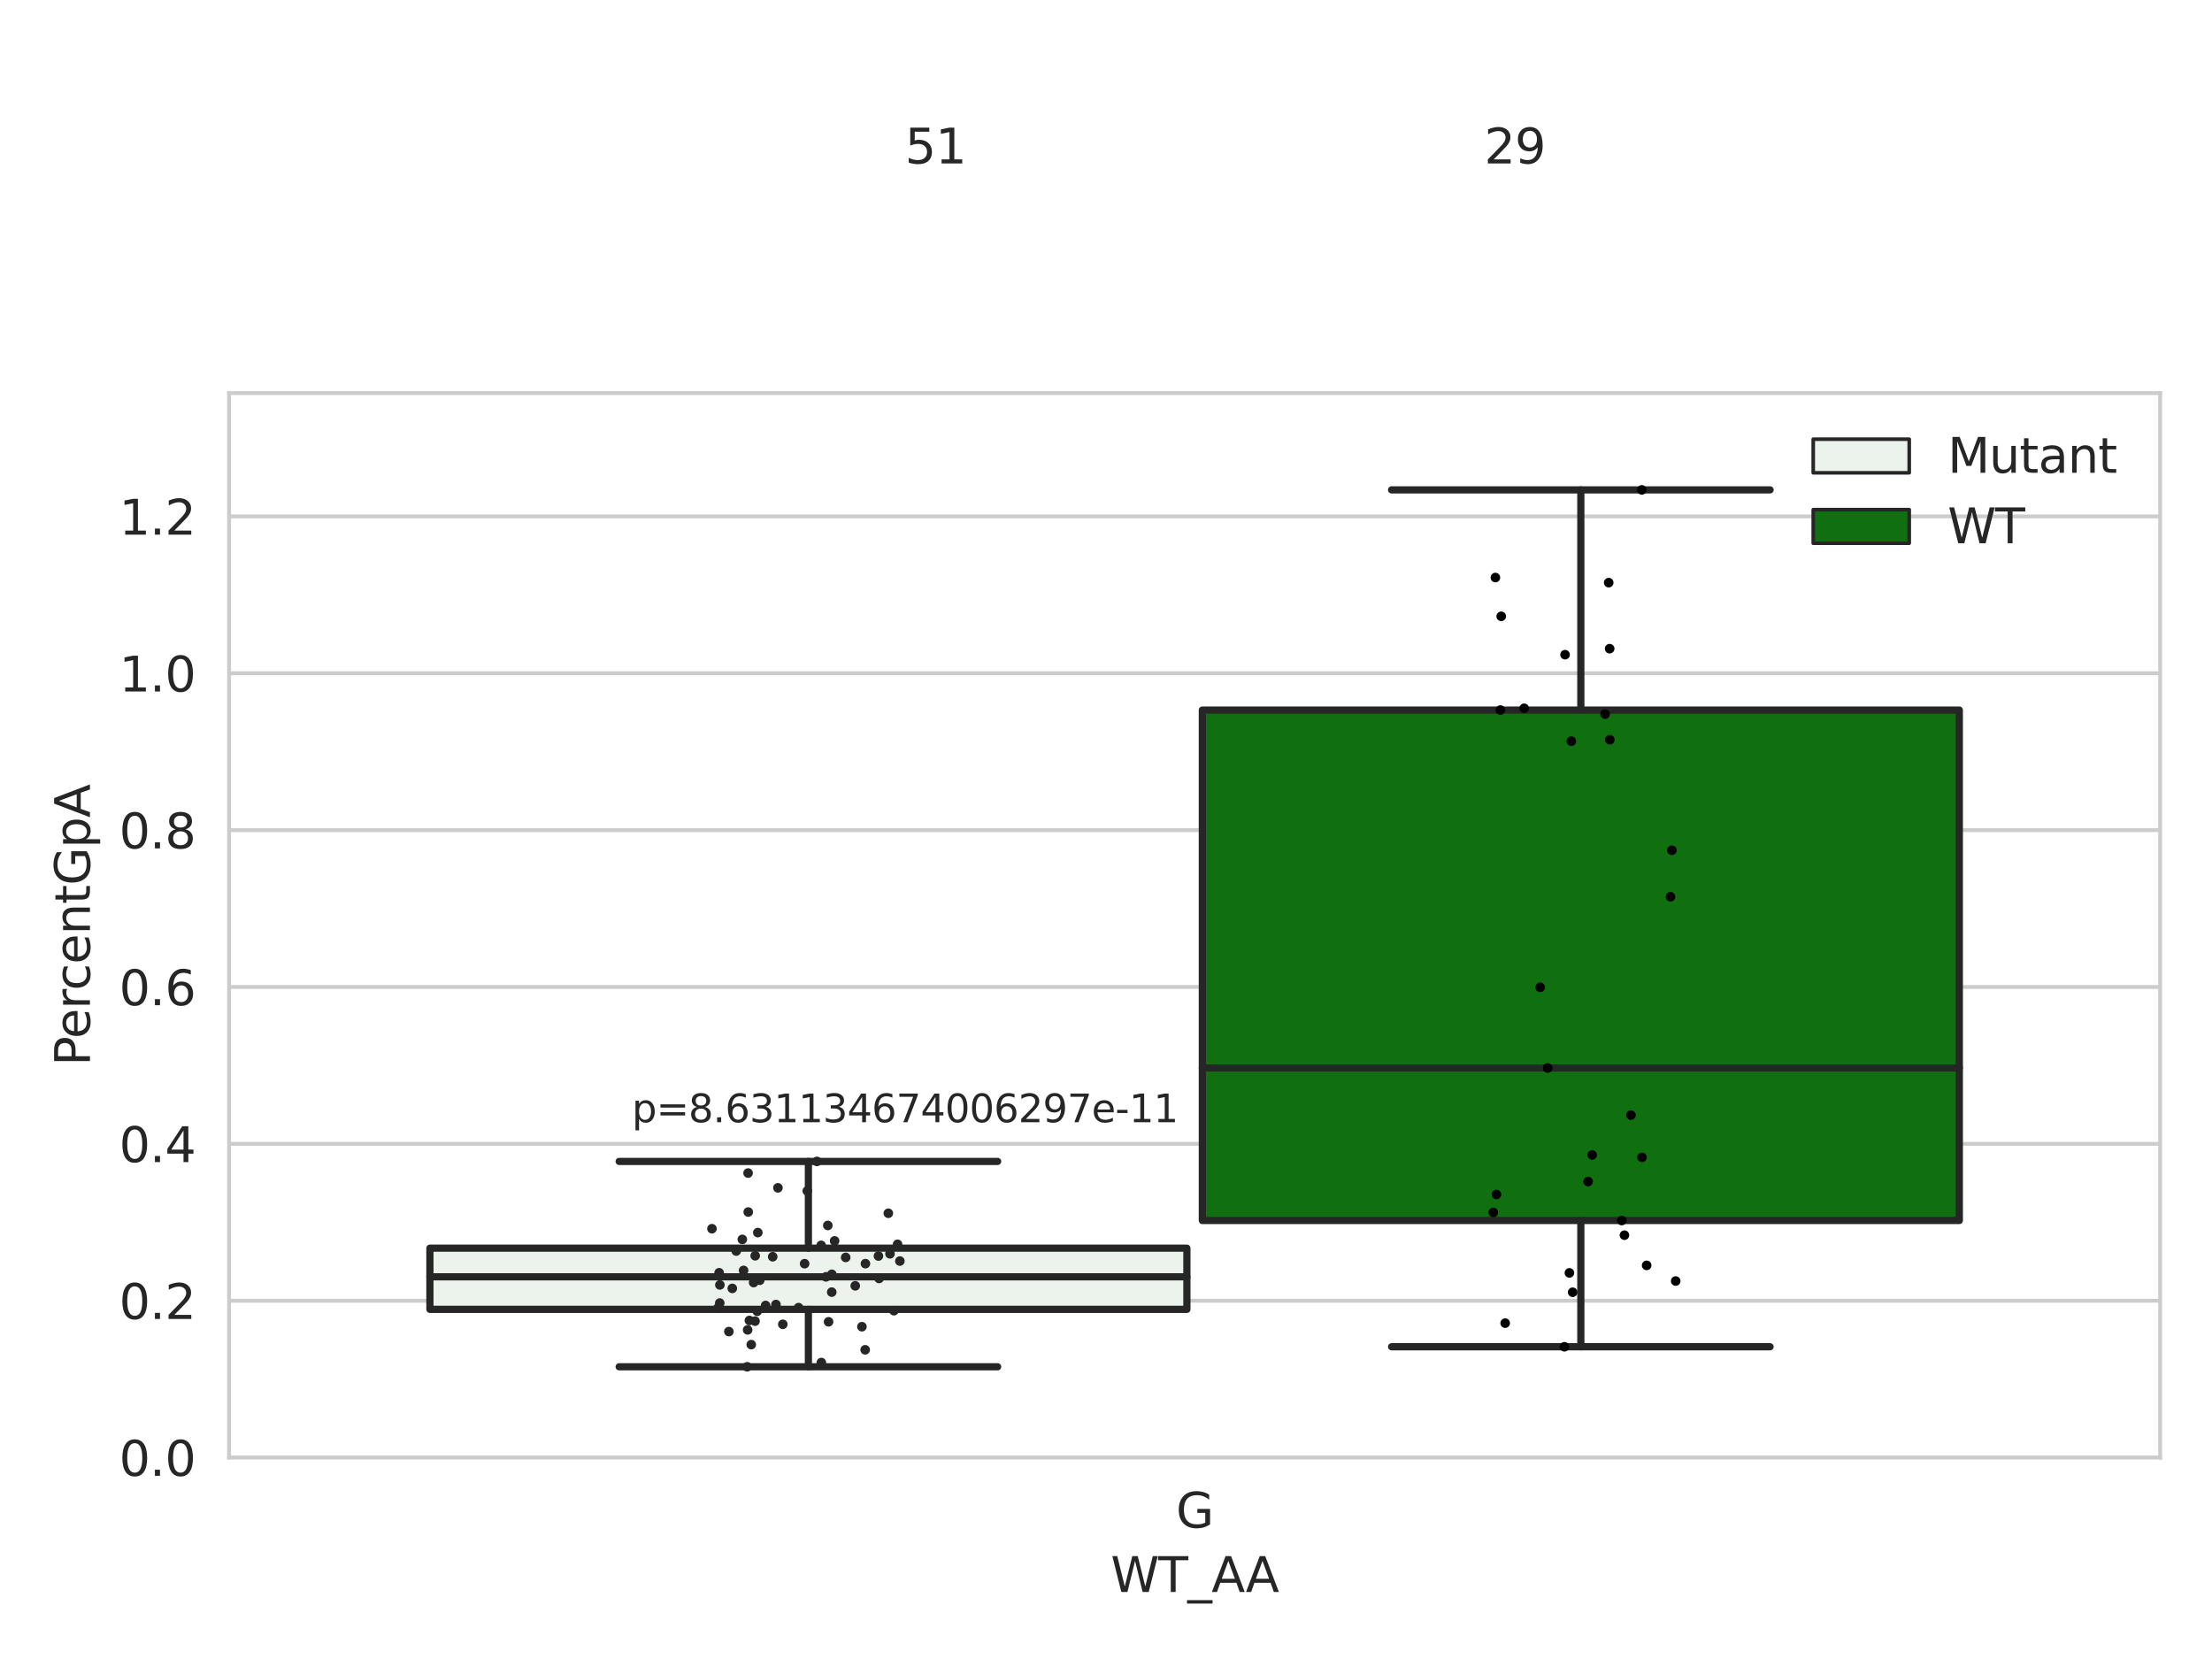 <?xml version="1.0" encoding="utf-8" standalone="no"?>
<!DOCTYPE svg PUBLIC "-//W3C//DTD SVG 1.1//EN"
  "http://www.w3.org/Graphics/SVG/1.1/DTD/svg11.dtd">
<svg xmlns:xlink="http://www.w3.org/1999/xlink" width="460.8pt" height="345.6pt" viewBox="0 0 460.8 345.6" xmlns="http://www.w3.org/2000/svg" version="1.1">
 <defs>
  <style type="text/css">*{stroke-linejoin: round; stroke-linecap: butt}</style>
 </defs>
 <g id="figure_1">
  <g id="patch_1">
   <path d="M 0 345.6 
L 460.8 345.6 
L 460.8 0 
L 0 0 
z
" style="fill: #ffffff"/>
  </g>
  <g id="axes_1">
   <g id="patch_2">
    <path d="M 47.72 303.64 
L 450 303.64 
L 450 81.89 
L 47.72 81.89 
z
" style="fill: #ffffff"/>
   </g>
   <g id="matplotlib.axis_1">
    <g id="xtick_1">
     <g id="text_1">
      <!-- G -->
      <g style="fill: #262626" transform="translate(244.986 318.238) scale(0.1 -0.1)">
       <defs>
        <path id="DejaVuSans-47" d="M 3809 666 
L 3809 1919 
L 2778 1919 
L 2778 2438 
L 4434 2438 
L 4434 434 
Q 4069 175 3628 42 
Q 3188 -91 2688 -91 
Q 1594 -91 976 548 
Q 359 1188 359 2328 
Q 359 3472 976 4111 
Q 1594 4750 2688 4750 
Q 3144 4750 3555 4637 
Q 3966 4525 4313 4306 
L 4313 3634 
Q 3963 3931 3569 4081 
Q 3175 4231 2741 4231 
Q 1884 4231 1454 3753 
Q 1025 3275 1025 2328 
Q 1025 1384 1454 906 
Q 1884 428 2741 428 
Q 3075 428 3337 486 
Q 3600 544 3809 666 
z
" transform="scale(0.016)"/>
       </defs>
       <use xlink:href="#DejaVuSans-47"/>
      </g>
     </g>
    </g>
    <g id="text_2">
     <!-- WT_AA -->
     <g style="fill: #262626" transform="translate(231.384 331.638) scale(0.1 -0.1)">
      <defs>
       <path id="DejaVuSans-57" d="M 213 4666 
L 850 4666 
L 1831 722 
L 2809 4666 
L 3519 4666 
L 4500 722 
L 5478 4666 
L 6119 4666 
L 4947 0 
L 4153 0 
L 3169 4050 
L 2175 0 
L 1381 0 
L 213 4666 
z
" transform="scale(0.016)"/>
       <path id="DejaVuSans-54" d="M -19 4666 
L 3928 4666 
L 3928 4134 
L 2272 4134 
L 2272 0 
L 1638 0 
L 1638 4134 
L -19 4134 
L -19 4666 
z
" transform="scale(0.016)"/>
       <path id="DejaVuSans-5f" d="M 3263 -1063 
L 3263 -1509 
L -63 -1509 
L -63 -1063 
L 3263 -1063 
z
" transform="scale(0.016)"/>
       <path id="DejaVuSans-41" d="M 2188 4044 
L 1331 1722 
L 3047 1722 
L 2188 4044 
z
M 1831 4666 
L 2547 4666 
L 4325 0 
L 3669 0 
L 3244 1197 
L 1141 1197 
L 716 0 
L 50 0 
L 1831 4666 
z
" transform="scale(0.016)"/>
      </defs>
      <use xlink:href="#DejaVuSans-57"/>
      <use xlink:href="#DejaVuSans-54" x="98.877"/>
      <use xlink:href="#DejaVuSans-5f" x="159.961"/>
      <use xlink:href="#DejaVuSans-41" x="209.961"/>
      <use xlink:href="#DejaVuSans-41" x="281.119"/>
     </g>
    </g>
   </g>
   <g id="matplotlib.axis_2">
    <g id="ytick_1">
     <g id="line2d_1">
      <path d="M 47.72 303.64 
L 450 303.64 
" clip-path="url(#pde40b42b78)" style="fill: none; stroke: #cccccc; stroke-width: 0.8; stroke-linecap: round"/>
     </g>
     <g id="text_3">
      <!-- 0.0 -->
      <g style="fill: #262626" transform="translate(24.817 307.439) scale(0.1 -0.1)">
       <defs>
        <path id="DejaVuSans-30" d="M 2034 4250 
Q 1547 4250 1301 3770 
Q 1056 3291 1056 2328 
Q 1056 1369 1301 889 
Q 1547 409 2034 409 
Q 2525 409 2770 889 
Q 3016 1369 3016 2328 
Q 3016 3291 2770 3770 
Q 2525 4250 2034 4250 
z
M 2034 4750 
Q 2819 4750 3233 4129 
Q 3647 3509 3647 2328 
Q 3647 1150 3233 529 
Q 2819 -91 2034 -91 
Q 1250 -91 836 529 
Q 422 1150 422 2328 
Q 422 3509 836 4129 
Q 1250 4750 2034 4750 
z
" transform="scale(0.016)"/>
        <path id="DejaVuSans-2e" d="M 684 794 
L 1344 794 
L 1344 0 
L 684 0 
L 684 794 
z
" transform="scale(0.016)"/>
       </defs>
       <use xlink:href="#DejaVuSans-30"/>
       <use xlink:href="#DejaVuSans-2e" x="63.623"/>
       <use xlink:href="#DejaVuSans-30" x="95.41"/>
      </g>
     </g>
    </g>
    <g id="ytick_2">
     <g id="line2d_2">
      <path d="M 47.72 270.963 
L 450 270.963 
" clip-path="url(#pde40b42b78)" style="fill: none; stroke: #cccccc; stroke-width: 0.8; stroke-linecap: round"/>
     </g>
     <g id="text_4">
      <!-- 0.2 -->
      <g style="fill: #262626" transform="translate(24.817 274.762) scale(0.1 -0.1)">
       <defs>
        <path id="DejaVuSans-32" d="M 1228 531 
L 3431 531 
L 3431 0 
L 469 0 
L 469 531 
Q 828 903 1448 1529 
Q 2069 2156 2228 2338 
Q 2531 2678 2651 2914 
Q 2772 3150 2772 3378 
Q 2772 3750 2511 3984 
Q 2250 4219 1831 4219 
Q 1534 4219 1204 4116 
Q 875 4013 500 3803 
L 500 4441 
Q 881 4594 1212 4672 
Q 1544 4750 1819 4750 
Q 2544 4750 2975 4387 
Q 3406 4025 3406 3419 
Q 3406 3131 3298 2873 
Q 3191 2616 2906 2266 
Q 2828 2175 2409 1742 
Q 1991 1309 1228 531 
z
" transform="scale(0.016)"/>
       </defs>
       <use xlink:href="#DejaVuSans-30"/>
       <use xlink:href="#DejaVuSans-2e" x="63.623"/>
       <use xlink:href="#DejaVuSans-32" x="95.41"/>
      </g>
     </g>
    </g>
    <g id="ytick_3">
     <g id="line2d_3">
      <path d="M 47.72 238.286 
L 450 238.286 
" clip-path="url(#pde40b42b78)" style="fill: none; stroke: #cccccc; stroke-width: 0.8; stroke-linecap: round"/>
     </g>
     <g id="text_5">
      <!-- 0.4 -->
      <g style="fill: #262626" transform="translate(24.817 242.085) scale(0.1 -0.1)">
       <defs>
        <path id="DejaVuSans-34" d="M 2419 4116 
L 825 1625 
L 2419 1625 
L 2419 4116 
z
M 2253 4666 
L 3047 4666 
L 3047 1625 
L 3713 1625 
L 3713 1100 
L 3047 1100 
L 3047 0 
L 2419 0 
L 2419 1100 
L 313 1100 
L 313 1709 
L 2253 4666 
z
" transform="scale(0.016)"/>
       </defs>
       <use xlink:href="#DejaVuSans-30"/>
       <use xlink:href="#DejaVuSans-2e" x="63.623"/>
       <use xlink:href="#DejaVuSans-34" x="95.41"/>
      </g>
     </g>
    </g>
    <g id="ytick_4">
     <g id="line2d_4">
      <path d="M 47.72 205.609 
L 450 205.609 
" clip-path="url(#pde40b42b78)" style="fill: none; stroke: #cccccc; stroke-width: 0.8; stroke-linecap: round"/>
     </g>
     <g id="text_6">
      <!-- 0.6 -->
      <g style="fill: #262626" transform="translate(24.817 209.408) scale(0.1 -0.1)">
       <defs>
        <path id="DejaVuSans-36" d="M 2113 2584 
Q 1688 2584 1439 2293 
Q 1191 2003 1191 1497 
Q 1191 994 1439 701 
Q 1688 409 2113 409 
Q 2538 409 2786 701 
Q 3034 994 3034 1497 
Q 3034 2003 2786 2293 
Q 2538 2584 2113 2584 
z
M 3366 4563 
L 3366 3988 
Q 3128 4100 2886 4159 
Q 2644 4219 2406 4219 
Q 1781 4219 1451 3797 
Q 1122 3375 1075 2522 
Q 1259 2794 1537 2939 
Q 1816 3084 2150 3084 
Q 2853 3084 3261 2657 
Q 3669 2231 3669 1497 
Q 3669 778 3244 343 
Q 2819 -91 2113 -91 
Q 1303 -91 875 529 
Q 447 1150 447 2328 
Q 447 3434 972 4092 
Q 1497 4750 2381 4750 
Q 2619 4750 2861 4703 
Q 3103 4656 3366 4563 
z
" transform="scale(0.016)"/>
       </defs>
       <use xlink:href="#DejaVuSans-30"/>
       <use xlink:href="#DejaVuSans-2e" x="63.623"/>
       <use xlink:href="#DejaVuSans-36" x="95.41"/>
      </g>
     </g>
    </g>
    <g id="ytick_5">
     <g id="line2d_5">
      <path d="M 47.72 172.932 
L 450 172.932 
" clip-path="url(#pde40b42b78)" style="fill: none; stroke: #cccccc; stroke-width: 0.8; stroke-linecap: round"/>
     </g>
     <g id="text_7">
      <!-- 0.8 -->
      <g style="fill: #262626" transform="translate(24.817 176.731) scale(0.1 -0.1)">
       <defs>
        <path id="DejaVuSans-38" d="M 2034 2216 
Q 1584 2216 1326 1975 
Q 1069 1734 1069 1313 
Q 1069 891 1326 650 
Q 1584 409 2034 409 
Q 2484 409 2743 651 
Q 3003 894 3003 1313 
Q 3003 1734 2745 1975 
Q 2488 2216 2034 2216 
z
M 1403 2484 
Q 997 2584 770 2862 
Q 544 3141 544 3541 
Q 544 4100 942 4425 
Q 1341 4750 2034 4750 
Q 2731 4750 3128 4425 
Q 3525 4100 3525 3541 
Q 3525 3141 3298 2862 
Q 3072 2584 2669 2484 
Q 3125 2378 3379 2068 
Q 3634 1759 3634 1313 
Q 3634 634 3220 271 
Q 2806 -91 2034 -91 
Q 1263 -91 848 271 
Q 434 634 434 1313 
Q 434 1759 690 2068 
Q 947 2378 1403 2484 
z
M 1172 3481 
Q 1172 3119 1398 2916 
Q 1625 2713 2034 2713 
Q 2441 2713 2670 2916 
Q 2900 3119 2900 3481 
Q 2900 3844 2670 4047 
Q 2441 4250 2034 4250 
Q 1625 4250 1398 4047 
Q 1172 3844 1172 3481 
z
" transform="scale(0.016)"/>
       </defs>
       <use xlink:href="#DejaVuSans-30"/>
       <use xlink:href="#DejaVuSans-2e" x="63.623"/>
       <use xlink:href="#DejaVuSans-38" x="95.41"/>
      </g>
     </g>
    </g>
    <g id="ytick_6">
     <g id="line2d_6">
      <path d="M 47.72 140.255 
L 450 140.255 
" clip-path="url(#pde40b42b78)" style="fill: none; stroke: #cccccc; stroke-width: 0.8; stroke-linecap: round"/>
     </g>
     <g id="text_8">
      <!-- 1.0 -->
      <g style="fill: #262626" transform="translate(24.817 144.055) scale(0.1 -0.1)">
       <defs>
        <path id="DejaVuSans-31" d="M 794 531 
L 1825 531 
L 1825 4091 
L 703 3866 
L 703 4441 
L 1819 4666 
L 2450 4666 
L 2450 531 
L 3481 531 
L 3481 0 
L 794 0 
L 794 531 
z
" transform="scale(0.016)"/>
       </defs>
       <use xlink:href="#DejaVuSans-31"/>
       <use xlink:href="#DejaVuSans-2e" x="63.623"/>
       <use xlink:href="#DejaVuSans-30" x="95.41"/>
      </g>
     </g>
    </g>
    <g id="ytick_7">
     <g id="line2d_7">
      <path d="M 47.72 107.578 
L 450 107.578 
" clip-path="url(#pde40b42b78)" style="fill: none; stroke: #cccccc; stroke-width: 0.8; stroke-linecap: round"/>
     </g>
     <g id="text_9">
      <!-- 1.2 -->
      <g style="fill: #262626" transform="translate(24.817 111.378) scale(0.1 -0.1)">
       <use xlink:href="#DejaVuSans-31"/>
       <use xlink:href="#DejaVuSans-2e" x="63.623"/>
       <use xlink:href="#DejaVuSans-32" x="95.41"/>
      </g>
     </g>
    </g>
    <g id="text_10">
     <!-- PercentGpA -->
     <g style="fill: #262626" transform="translate(18.737 222.042) rotate(-90) scale(0.1 -0.1)">
      <defs>
       <path id="DejaVuSans-50" d="M 1259 4147 
L 1259 2394 
L 2053 2394 
Q 2494 2394 2734 2622 
Q 2975 2850 2975 3272 
Q 2975 3691 2734 3919 
Q 2494 4147 2053 4147 
L 1259 4147 
z
M 628 4666 
L 2053 4666 
Q 2838 4666 3239 4311 
Q 3641 3956 3641 3272 
Q 3641 2581 3239 2228 
Q 2838 1875 2053 1875 
L 1259 1875 
L 1259 0 
L 628 0 
L 628 4666 
z
" transform="scale(0.016)"/>
       <path id="DejaVuSans-65" d="M 3597 1894 
L 3597 1613 
L 953 1613 
Q 991 1019 1311 708 
Q 1631 397 2203 397 
Q 2534 397 2845 478 
Q 3156 559 3463 722 
L 3463 178 
Q 3153 47 2828 -22 
Q 2503 -91 2169 -91 
Q 1331 -91 842 396 
Q 353 884 353 1716 
Q 353 2575 817 3079 
Q 1281 3584 2069 3584 
Q 2775 3584 3186 3129 
Q 3597 2675 3597 1894 
z
M 3022 2063 
Q 3016 2534 2758 2815 
Q 2500 3097 2075 3097 
Q 1594 3097 1305 2825 
Q 1016 2553 972 2059 
L 3022 2063 
z
" transform="scale(0.016)"/>
       <path id="DejaVuSans-72" d="M 2631 2963 
Q 2534 3019 2420 3045 
Q 2306 3072 2169 3072 
Q 1681 3072 1420 2755 
Q 1159 2438 1159 1844 
L 1159 0 
L 581 0 
L 581 3500 
L 1159 3500 
L 1159 2956 
Q 1341 3275 1631 3429 
Q 1922 3584 2338 3584 
Q 2397 3584 2469 3576 
Q 2541 3569 2628 3553 
L 2631 2963 
z
" transform="scale(0.016)"/>
       <path id="DejaVuSans-63" d="M 3122 3366 
L 3122 2828 
Q 2878 2963 2633 3030 
Q 2388 3097 2138 3097 
Q 1578 3097 1268 2742 
Q 959 2388 959 1747 
Q 959 1106 1268 751 
Q 1578 397 2138 397 
Q 2388 397 2633 464 
Q 2878 531 3122 666 
L 3122 134 
Q 2881 22 2623 -34 
Q 2366 -91 2075 -91 
Q 1284 -91 818 406 
Q 353 903 353 1747 
Q 353 2603 823 3093 
Q 1294 3584 2113 3584 
Q 2378 3584 2631 3529 
Q 2884 3475 3122 3366 
z
" transform="scale(0.016)"/>
       <path id="DejaVuSans-6e" d="M 3513 2113 
L 3513 0 
L 2938 0 
L 2938 2094 
Q 2938 2591 2744 2837 
Q 2550 3084 2163 3084 
Q 1697 3084 1428 2787 
Q 1159 2491 1159 1978 
L 1159 0 
L 581 0 
L 581 3500 
L 1159 3500 
L 1159 2956 
Q 1366 3272 1645 3428 
Q 1925 3584 2291 3584 
Q 2894 3584 3203 3211 
Q 3513 2838 3513 2113 
z
" transform="scale(0.016)"/>
       <path id="DejaVuSans-74" d="M 1172 4494 
L 1172 3500 
L 2356 3500 
L 2356 3053 
L 1172 3053 
L 1172 1153 
Q 1172 725 1289 603 
Q 1406 481 1766 481 
L 2356 481 
L 2356 0 
L 1766 0 
Q 1100 0 847 248 
Q 594 497 594 1153 
L 594 3053 
L 172 3053 
L 172 3500 
L 594 3500 
L 594 4494 
L 1172 4494 
z
" transform="scale(0.016)"/>
       <path id="DejaVuSans-70" d="M 1159 525 
L 1159 -1331 
L 581 -1331 
L 581 3500 
L 1159 3500 
L 1159 2969 
Q 1341 3281 1617 3432 
Q 1894 3584 2278 3584 
Q 2916 3584 3314 3078 
Q 3713 2572 3713 1747 
Q 3713 922 3314 415 
Q 2916 -91 2278 -91 
Q 1894 -91 1617 61 
Q 1341 213 1159 525 
z
M 3116 1747 
Q 3116 2381 2855 2742 
Q 2594 3103 2138 3103 
Q 1681 3103 1420 2742 
Q 1159 2381 1159 1747 
Q 1159 1113 1420 752 
Q 1681 391 2138 391 
Q 2594 391 2855 752 
Q 3116 1113 3116 1747 
z
" transform="scale(0.016)"/>
      </defs>
      <use xlink:href="#DejaVuSans-50"/>
      <use xlink:href="#DejaVuSans-65" x="56.678"/>
      <use xlink:href="#DejaVuSans-72" x="118.201"/>
      <use xlink:href="#DejaVuSans-63" x="157.064"/>
      <use xlink:href="#DejaVuSans-65" x="212.045"/>
      <use xlink:href="#DejaVuSans-6e" x="273.568"/>
      <use xlink:href="#DejaVuSans-74" x="336.947"/>
      <use xlink:href="#DejaVuSans-47" x="376.156"/>
      <use xlink:href="#DejaVuSans-70" x="453.646"/>
      <use xlink:href="#DejaVuSans-41" x="517.123"/>
     </g>
    </g>
   </g>
   <g id="patch_3">
    <path d="M 89.557 272.763 
L 247.251 272.763 
L 247.251 260.019 
L 89.557 260.019 
L 89.557 272.763 
z
" clip-path="url(#pde40b42b78)" style="fill: #ecf2ec; stroke: #262626; stroke-width: 1.5; stroke-linejoin: miter"/>
   </g>
   <g id="patch_4">
    <path d="M 250.469 254.255 
L 408.163 254.255 
L 408.163 147.918 
L 250.469 147.918 
L 250.469 254.255 
z
" clip-path="url(#pde40b42b78)" style="fill: #107010; stroke: #262626; stroke-width: 1.5; stroke-linejoin: miter"/>
   </g>
   <g id="patch_5">
    <path d="M 248.86 303.64 
L 248.86 303.64 
L 248.86 303.64 
L 248.86 303.64 
z
" clip-path="url(#pde40b42b78)" style="fill: #ecf2ec; stroke: #262626; stroke-width: 0.75; stroke-linejoin: miter"/>
   </g>
   <g id="patch_6">
    <path d="M 248.86 303.64 
L 248.86 303.64 
L 248.86 303.64 
L 248.86 303.64 
z
" clip-path="url(#pde40b42b78)" style="fill: #107010; stroke: #262626; stroke-width: 0.75; stroke-linejoin: miter"/>
   </g>
   <g id="PathCollection_1"/>
   <g id="PathCollection_2"/>
   <g id="line2d_8">
    <path d="M 168.404 272.763 
L 168.404 284.726 
" clip-path="url(#pde40b42b78)" style="fill: none; stroke: #262626; stroke-width: 1.5; stroke-linecap: round"/>
   </g>
   <g id="line2d_9">
    <path d="M 168.404 260.019 
L 168.404 241.946 
" clip-path="url(#pde40b42b78)" style="fill: none; stroke: #262626; stroke-width: 1.5; stroke-linecap: round"/>
   </g>
   <g id="line2d_10">
    <path d="M 128.981 284.726 
L 207.827 284.726 
" clip-path="url(#pde40b42b78)" style="fill: none; stroke: #262626; stroke-width: 1.5; stroke-linecap: round"/>
   </g>
   <g id="line2d_11">
    <path d="M 128.981 241.946 
L 207.827 241.946 
" clip-path="url(#pde40b42b78)" style="fill: none; stroke: #262626; stroke-width: 1.5; stroke-linecap: round"/>
   </g>
   <g id="line2d_12"/>
   <g id="line2d_13">
    <path d="M 329.316 254.255 
L 329.316 280.554 
" clip-path="url(#pde40b42b78)" style="fill: none; stroke: #262626; stroke-width: 1.5; stroke-linecap: round"/>
   </g>
   <g id="line2d_14">
    <path d="M 329.316 147.918 
L 329.316 102.049 
" clip-path="url(#pde40b42b78)" style="fill: none; stroke: #262626; stroke-width: 1.5; stroke-linecap: round"/>
   </g>
   <g id="line2d_15">
    <path d="M 289.893 280.554 
L 368.739 280.554 
" clip-path="url(#pde40b42b78)" style="fill: none; stroke: #262626; stroke-width: 1.5; stroke-linecap: round"/>
   </g>
   <g id="line2d_16">
    <path d="M 289.893 102.049 
L 368.739 102.049 
" clip-path="url(#pde40b42b78)" style="fill: none; stroke: #262626; stroke-width: 1.5; stroke-linecap: round"/>
   </g>
   <g id="line2d_17"/>
   <g id="line2d_18">
    <path d="M 89.557 265.988 
L 247.251 265.988 
" clip-path="url(#pde40b42b78)" style="fill: none; stroke: #262626; stroke-width: 1.5; stroke-linecap: round"/>
   </g>
   <g id="line2d_19">
    <path d="M 250.469 222.482 
L 408.163 222.482 
" clip-path="url(#pde40b42b78)" style="fill: none; stroke: #262626; stroke-width: 1.5; stroke-linecap: round"/>
   </g>
   <g id="patch_7">
    <path d="M 47.72 303.64 
L 47.72 81.89 
" style="fill: none; stroke: #cccccc; stroke-width: 0.8; stroke-linejoin: miter; stroke-linecap: square"/>
   </g>
   <g id="patch_8">
    <path d="M 450 303.64 
L 450 81.89 
" style="fill: none; stroke: #cccccc; stroke-width: 0.8; stroke-linejoin: miter; stroke-linecap: square"/>
   </g>
   <g id="patch_9">
    <path d="M 47.72 303.64 
L 450 303.64 
" style="fill: none; stroke: #cccccc; stroke-width: 0.8; stroke-linejoin: miter; stroke-linecap: square"/>
   </g>
   <g id="patch_10">
    <path d="M 47.72 81.89 
L 450 81.89 
" style="fill: none; stroke: #cccccc; stroke-width: 0.8; stroke-linejoin: miter; stroke-linecap: square"/>
   </g>
   <g id="PathCollection_3">
    <defs>
     <path id="C0_0_0ad433ad8d" d="M 0 1 
C 0.265 1 0.52 0.895 0.707 0.707 
C 0.895 0.52 1 0.265 1 -0 
C 1 -0.265 0.895 -0.52 0.707 -0.707 
C 0.52 -0.895 0.265 -1 0 -1 
C -0.265 -1 -0.52 -0.895 -0.707 -0.707 
C -0.895 -0.52 -1 -0.265 -1 0 
C -1 0.265 -0.895 0.52 -0.707 0.707 
C -0.52 0.895 -0.265 1 0 1 
z
"/>
    </defs>
    <g clip-path="url(#pde40b42b78)">
     <use xlink:href="#C0_0_0ad433ad8d" x="171.062" y="259.427" style="fill: #262626"/>
    </g>
    <g clip-path="url(#pde40b42b78)">
     <use xlink:href="#C0_0_0ad433ad8d" x="156.115" y="275.081" style="fill: #262626"/>
    </g>
    <g clip-path="url(#pde40b42b78)">
     <use xlink:href="#C0_0_0ad433ad8d" x="183.129" y="266.326" style="fill: #262626"/>
    </g>
    <g clip-path="url(#pde40b42b78)">
     <use xlink:href="#C0_0_0ad433ad8d" x="153.371" y="260.612" style="fill: #262626"/>
    </g>
    <g clip-path="url(#pde40b42b78)">
     <use xlink:href="#C0_0_0ad433ad8d" x="155.746" y="277.041" style="fill: #262626"/>
    </g>
    <g clip-path="url(#pde40b42b78)">
     <use xlink:href="#C0_0_0ad433ad8d" x="149.809" y="265.136" style="fill: #262626"/>
    </g>
    <g clip-path="url(#pde40b42b78)">
     <use xlink:href="#C0_0_0ad433ad8d" x="163.074" y="275.876" style="fill: #262626"/>
    </g>
    <g clip-path="url(#pde40b42b78)">
     <use xlink:href="#C0_0_0ad433ad8d" x="157.741" y="273.163" style="fill: #262626"/>
    </g>
    <g clip-path="url(#pde40b42b78)">
     <use xlink:href="#C0_0_0ad433ad8d" x="154.639" y="258.189" style="fill: #262626"/>
    </g>
    <g clip-path="url(#pde40b42b78)">
     <use xlink:href="#C0_0_0ad433ad8d" x="156.497" y="280.107" style="fill: #262626"/>
    </g>
    <g clip-path="url(#pde40b42b78)">
     <use xlink:href="#C0_0_0ad433ad8d" x="155.84" y="244.369" style="fill: #262626"/>
    </g>
    <g clip-path="url(#pde40b42b78)">
     <use xlink:href="#C0_0_0ad433ad8d" x="168.171" y="248.086" style="fill: #262626"/>
    </g>
    <g clip-path="url(#pde40b42b78)">
     <use xlink:href="#C0_0_0ad433ad8d" x="159.492" y="271.953" style="fill: #262626"/>
    </g>
    <g clip-path="url(#pde40b42b78)">
     <use xlink:href="#C0_0_0ad433ad8d" x="149.557" y="272.486" style="fill: #262626"/>
    </g>
    <g clip-path="url(#pde40b42b78)">
     <use xlink:href="#C0_0_0ad433ad8d" x="155.874" y="252.487" style="fill: #262626"/>
    </g>
    <g clip-path="url(#pde40b42b78)">
     <use xlink:href="#C0_0_0ad433ad8d" x="176.174" y="261.943" style="fill: #262626"/>
    </g>
    <g clip-path="url(#pde40b42b78)">
     <use xlink:href="#C0_0_0ad433ad8d" x="152.554" y="268.397" style="fill: #262626"/>
    </g>
    <g clip-path="url(#pde40b42b78)">
     <use xlink:href="#C0_0_0ad433ad8d" x="187.459" y="262.701" style="fill: #262626"/>
    </g>
    <g clip-path="url(#pde40b42b78)">
     <use xlink:href="#C0_0_0ad433ad8d" x="149.935" y="271.449" style="fill: #262626"/>
    </g>
    <g clip-path="url(#pde40b42b78)">
     <use xlink:href="#C0_0_0ad433ad8d" x="160.97" y="261.801" style="fill: #262626"/>
    </g>
    <g clip-path="url(#pde40b42b78)">
     <use xlink:href="#C0_0_0ad433ad8d" x="156.997" y="267.183" style="fill: #262626"/>
    </g>
    <g clip-path="url(#pde40b42b78)">
     <use xlink:href="#C0_0_0ad433ad8d" x="155.655" y="284.726" style="fill: #262626"/>
    </g>
    <g clip-path="url(#pde40b42b78)">
     <use xlink:href="#C0_0_0ad433ad8d" x="157.868" y="256.77" style="fill: #262626"/>
    </g>
    <g clip-path="url(#pde40b42b78)">
     <use xlink:href="#C0_0_0ad433ad8d" x="186.224" y="273.04" style="fill: #262626"/>
    </g>
    <g clip-path="url(#pde40b42b78)">
     <use xlink:href="#C0_0_0ad433ad8d" x="166.355" y="272.402" style="fill: #262626"/>
    </g>
    <g clip-path="url(#pde40b42b78)">
     <use xlink:href="#C0_0_0ad433ad8d" x="179.555" y="276.379" style="fill: #262626"/>
    </g>
    <g clip-path="url(#pde40b42b78)">
     <use xlink:href="#C0_0_0ad433ad8d" x="154.902" y="264.652" style="fill: #262626"/>
    </g>
    <g clip-path="url(#pde40b42b78)">
     <use xlink:href="#C0_0_0ad433ad8d" x="172.448" y="255.283" style="fill: #262626"/>
    </g>
    <g clip-path="url(#pde40b42b78)">
     <use xlink:href="#C0_0_0ad433ad8d" x="173.86" y="258.499" style="fill: #262626"/>
    </g>
    <g clip-path="url(#pde40b42b78)">
     <use xlink:href="#C0_0_0ad433ad8d" x="186.978" y="259.212" style="fill: #262626"/>
    </g>
    <g clip-path="url(#pde40b42b78)">
     <use xlink:href="#C0_0_0ad433ad8d" x="161.646" y="271.757" style="fill: #262626"/>
    </g>
    <g clip-path="url(#pde40b42b78)">
     <use xlink:href="#C0_0_0ad433ad8d" x="185.056" y="252.744" style="fill: #262626"/>
    </g>
    <g clip-path="url(#pde40b42b78)">
     <use xlink:href="#C0_0_0ad433ad8d" x="185.403" y="261.191" style="fill: #262626"/>
    </g>
    <g clip-path="url(#pde40b42b78)">
     <use xlink:href="#C0_0_0ad433ad8d" x="158.271" y="266.707" style="fill: #262626"/>
    </g>
    <g clip-path="url(#pde40b42b78)">
     <use xlink:href="#C0_0_0ad433ad8d" x="157.286" y="275.219" style="fill: #262626"/>
    </g>
    <g clip-path="url(#pde40b42b78)">
     <use xlink:href="#C0_0_0ad433ad8d" x="173.267" y="269.175" style="fill: #262626"/>
    </g>
    <g clip-path="url(#pde40b42b78)">
     <use xlink:href="#C0_0_0ad433ad8d" x="172.61" y="275.355" style="fill: #262626"/>
    </g>
    <g clip-path="url(#pde40b42b78)">
     <use xlink:href="#C0_0_0ad433ad8d" x="173.286" y="265.462" style="fill: #262626"/>
    </g>
    <g clip-path="url(#pde40b42b78)">
     <use xlink:href="#C0_0_0ad433ad8d" x="178.164" y="267.857" style="fill: #262626"/>
    </g>
    <g clip-path="url(#pde40b42b78)">
     <use xlink:href="#C0_0_0ad433ad8d" x="180.233" y="281.187" style="fill: #262626"/>
    </g>
    <g clip-path="url(#pde40b42b78)">
     <use xlink:href="#C0_0_0ad433ad8d" x="170.182" y="241.946" style="fill: #262626"/>
    </g>
    <g clip-path="url(#pde40b42b78)">
     <use xlink:href="#C0_0_0ad433ad8d" x="162.057" y="247.449" style="fill: #262626"/>
    </g>
    <g clip-path="url(#pde40b42b78)">
     <use xlink:href="#C0_0_0ad433ad8d" x="180.288" y="263.242" style="fill: #262626"/>
    </g>
    <g clip-path="url(#pde40b42b78)">
     <use xlink:href="#C0_0_0ad433ad8d" x="172.065" y="265.988" style="fill: #262626"/>
    </g>
    <g clip-path="url(#pde40b42b78)">
     <use xlink:href="#C0_0_0ad433ad8d" x="182.996" y="261.653" style="fill: #262626"/>
    </g>
    <g clip-path="url(#pde40b42b78)">
     <use xlink:href="#C0_0_0ad433ad8d" x="151.839" y="277.391" style="fill: #262626"/>
    </g>
    <g clip-path="url(#pde40b42b78)">
     <use xlink:href="#C0_0_0ad433ad8d" x="149.964" y="267.673" style="fill: #262626"/>
    </g>
    <g clip-path="url(#pde40b42b78)">
     <use xlink:href="#C0_0_0ad433ad8d" x="171.103" y="283.843" style="fill: #262626"/>
    </g>
    <g clip-path="url(#pde40b42b78)">
     <use xlink:href="#C0_0_0ad433ad8d" x="157.321" y="261.597" style="fill: #262626"/>
    </g>
    <g clip-path="url(#pde40b42b78)">
     <use xlink:href="#C0_0_0ad433ad8d" x="148.316" y="255.964" style="fill: #262626"/>
    </g>
    <g clip-path="url(#pde40b42b78)">
     <use xlink:href="#C0_0_0ad433ad8d" x="167.616" y="263.25" style="fill: #262626"/>
    </g>
   </g>
   <g id="PathCollection_4">
    <defs>
     <path id="C1_0_154749c522" d="M 0 1 
C 0.265 1 0.52 0.895 0.707 0.707 
C 0.895 0.52 1 0.265 1 -0 
C 1 -0.265 0.895 -0.52 0.707 -0.707 
C 0.52 -0.895 0.265 -1 0 -1 
C -0.265 -1 -0.52 -0.895 -0.707 -0.707 
C -0.895 -0.52 -1 -0.265 -1 0 
C -1 0.265 -0.895 0.52 -0.707 0.707 
C -0.52 0.895 -0.265 1 0 1 
z
"/>
    </defs>
    <g clip-path="url(#pde40b42b78)">
     <use xlink:href="#C1_0_154749c522" x="339.752" y="232.297"/>
    </g>
    <g clip-path="url(#pde40b42b78)">
     <use xlink:href="#C1_0_154749c522" x="338.398" y="257.309"/>
    </g>
    <g clip-path="url(#pde40b42b78)">
     <use xlink:href="#C1_0_154749c522" x="320.851" y="205.672"/>
    </g>
    <g clip-path="url(#pde40b42b78)">
     <use xlink:href="#C1_0_154749c522" x="330.841" y="246.143"/>
    </g>
    <g clip-path="url(#pde40b42b78)">
     <use xlink:href="#C1_0_154749c522" x="322.41" y="222.482"/>
    </g>
    <g clip-path="url(#pde40b42b78)">
     <use xlink:href="#C1_0_154749c522" x="327.613" y="269.201"/>
    </g>
    <g clip-path="url(#pde40b42b78)">
     <use xlink:href="#C1_0_154749c522" x="325.891" y="280.554"/>
    </g>
    <g clip-path="url(#pde40b42b78)">
     <use xlink:href="#C1_0_154749c522" x="313.56" y="275.635"/>
    </g>
    <g clip-path="url(#pde40b42b78)">
     <use xlink:href="#C1_0_154749c522" x="326.029" y="136.382"/>
    </g>
    <g clip-path="url(#pde40b42b78)">
     <use xlink:href="#C1_0_154749c522" x="342.046" y="241.104"/>
    </g>
    <g clip-path="url(#pde40b42b78)">
     <use xlink:href="#C1_0_154749c522" x="331.683" y="240.593"/>
    </g>
    <g clip-path="url(#pde40b42b78)">
     <use xlink:href="#C1_0_154749c522" x="317.51" y="147.549"/>
    </g>
    <g clip-path="url(#pde40b42b78)">
     <use xlink:href="#C1_0_154749c522" x="311.745" y="248.831"/>
    </g>
    <g clip-path="url(#pde40b42b78)">
     <use xlink:href="#C1_0_154749c522" x="349.082" y="266.865"/>
    </g>
    <g clip-path="url(#pde40b42b78)">
     <use xlink:href="#C1_0_154749c522" x="311.517" y="120.313"/>
    </g>
    <g clip-path="url(#pde40b42b78)">
     <use xlink:href="#C1_0_154749c522" x="312.549" y="147.918"/>
    </g>
    <g clip-path="url(#pde40b42b78)">
     <use xlink:href="#C1_0_154749c522" x="312.733" y="128.39"/>
    </g>
    <g clip-path="url(#pde40b42b78)">
     <use xlink:href="#C1_0_154749c522" x="311.071" y="252.568"/>
    </g>
    <g clip-path="url(#pde40b42b78)">
     <use xlink:href="#C1_0_154749c522" x="335.122" y="121.376"/>
    </g>
    <g clip-path="url(#pde40b42b78)">
     <use xlink:href="#C1_0_154749c522" x="334.369" y="148.776"/>
    </g>
    <g clip-path="url(#pde40b42b78)">
     <use xlink:href="#C1_0_154749c522" x="335.352" y="154.096"/>
    </g>
    <g clip-path="url(#pde40b42b78)">
     <use xlink:href="#C1_0_154749c522" x="343.028" y="263.6"/>
    </g>
    <g clip-path="url(#pde40b42b78)">
     <use xlink:href="#C1_0_154749c522" x="326.937" y="265.168"/>
    </g>
    <g clip-path="url(#pde40b42b78)">
     <use xlink:href="#C1_0_154749c522" x="327.336" y="154.399"/>
    </g>
    <g clip-path="url(#pde40b42b78)">
     <use xlink:href="#C1_0_154749c522" x="337.841" y="254.255"/>
    </g>
    <g clip-path="url(#pde40b42b78)">
     <use xlink:href="#C1_0_154749c522" x="347.998" y="186.815"/>
    </g>
    <g clip-path="url(#pde40b42b78)">
     <use xlink:href="#C1_0_154749c522" x="335.322" y="135.13"/>
    </g>
    <g clip-path="url(#pde40b42b78)">
     <use xlink:href="#C1_0_154749c522" x="348.292" y="177.131"/>
    </g>
    <g clip-path="url(#pde40b42b78)">
     <use xlink:href="#C1_0_154749c522" x="342.013" y="102.049"/>
    </g>
   </g>
   <g id="text_11">
    <!-- 51 -->
    <g style="fill: #262626" transform="translate(188.518 34.055) scale(0.1 -0.1)">
     <defs>
      <path id="DejaVuSans-35" d="M 691 4666 
L 3169 4666 
L 3169 4134 
L 1269 4134 
L 1269 2991 
Q 1406 3038 1543 3061 
Q 1681 3084 1819 3084 
Q 2600 3084 3056 2656 
Q 3513 2228 3513 1497 
Q 3513 744 3044 326 
Q 2575 -91 1722 -91 
Q 1428 -91 1123 -41 
Q 819 9 494 109 
L 494 744 
Q 775 591 1075 516 
Q 1375 441 1709 441 
Q 2250 441 2565 725 
Q 2881 1009 2881 1497 
Q 2881 1984 2565 2268 
Q 2250 2553 1709 2553 
Q 1456 2553 1204 2497 
Q 953 2441 691 2322 
L 691 4666 
z
" transform="scale(0.016)"/>
     </defs>
     <use xlink:href="#DejaVuSans-35"/>
     <use xlink:href="#DejaVuSans-31" x="63.623"/>
    </g>
   </g>
   <g id="text_12">
    <!-- p=8.631134674006297e-11 -->
    <g style="fill: #262626" transform="translate(131.641 233.777) scale(0.08 -0.08)">
     <defs>
      <path id="DejaVuSans-3d" d="M 678 2906 
L 4684 2906 
L 4684 2381 
L 678 2381 
L 678 2906 
z
M 678 1631 
L 4684 1631 
L 4684 1100 
L 678 1100 
L 678 1631 
z
" transform="scale(0.016)"/>
      <path id="DejaVuSans-33" d="M 2597 2516 
Q 3050 2419 3304 2112 
Q 3559 1806 3559 1356 
Q 3559 666 3084 287 
Q 2609 -91 1734 -91 
Q 1441 -91 1130 -33 
Q 819 25 488 141 
L 488 750 
Q 750 597 1062 519 
Q 1375 441 1716 441 
Q 2309 441 2620 675 
Q 2931 909 2931 1356 
Q 2931 1769 2642 2001 
Q 2353 2234 1838 2234 
L 1294 2234 
L 1294 2753 
L 1863 2753 
Q 2328 2753 2575 2939 
Q 2822 3125 2822 3475 
Q 2822 3834 2567 4026 
Q 2313 4219 1838 4219 
Q 1578 4219 1281 4162 
Q 984 4106 628 3988 
L 628 4550 
Q 988 4650 1302 4700 
Q 1616 4750 1894 4750 
Q 2613 4750 3031 4423 
Q 3450 4097 3450 3541 
Q 3450 3153 3228 2886 
Q 3006 2619 2597 2516 
z
" transform="scale(0.016)"/>
      <path id="DejaVuSans-37" d="M 525 4666 
L 3525 4666 
L 3525 4397 
L 1831 0 
L 1172 0 
L 2766 4134 
L 525 4134 
L 525 4666 
z
" transform="scale(0.016)"/>
      <path id="DejaVuSans-39" d="M 703 97 
L 703 672 
Q 941 559 1184 500 
Q 1428 441 1663 441 
Q 2288 441 2617 861 
Q 2947 1281 2994 2138 
Q 2813 1869 2534 1725 
Q 2256 1581 1919 1581 
Q 1219 1581 811 2004 
Q 403 2428 403 3163 
Q 403 3881 828 4315 
Q 1253 4750 1959 4750 
Q 2769 4750 3195 4129 
Q 3622 3509 3622 2328 
Q 3622 1225 3098 567 
Q 2575 -91 1691 -91 
Q 1453 -91 1209 -44 
Q 966 3 703 97 
z
M 1959 2075 
Q 2384 2075 2632 2365 
Q 2881 2656 2881 3163 
Q 2881 3666 2632 3958 
Q 2384 4250 1959 4250 
Q 1534 4250 1286 3958 
Q 1038 3666 1038 3163 
Q 1038 2656 1286 2365 
Q 1534 2075 1959 2075 
z
" transform="scale(0.016)"/>
      <path id="DejaVuSans-2d" d="M 313 2009 
L 1997 2009 
L 1997 1497 
L 313 1497 
L 313 2009 
z
" transform="scale(0.016)"/>
     </defs>
     <use xlink:href="#DejaVuSans-70"/>
     <use xlink:href="#DejaVuSans-3d" x="63.477"/>
     <use xlink:href="#DejaVuSans-38" x="147.266"/>
     <use xlink:href="#DejaVuSans-2e" x="210.889"/>
     <use xlink:href="#DejaVuSans-36" x="242.676"/>
     <use xlink:href="#DejaVuSans-33" x="306.299"/>
     <use xlink:href="#DejaVuSans-31" x="369.922"/>
     <use xlink:href="#DejaVuSans-31" x="433.545"/>
     <use xlink:href="#DejaVuSans-33" x="497.168"/>
     <use xlink:href="#DejaVuSans-34" x="560.791"/>
     <use xlink:href="#DejaVuSans-36" x="624.414"/>
     <use xlink:href="#DejaVuSans-37" x="688.037"/>
     <use xlink:href="#DejaVuSans-34" x="751.66"/>
     <use xlink:href="#DejaVuSans-30" x="815.283"/>
     <use xlink:href="#DejaVuSans-30" x="878.906"/>
     <use xlink:href="#DejaVuSans-36" x="942.529"/>
     <use xlink:href="#DejaVuSans-32" x="1006.152"/>
     <use xlink:href="#DejaVuSans-39" x="1069.775"/>
     <use xlink:href="#DejaVuSans-37" x="1133.398"/>
     <use xlink:href="#DejaVuSans-65" x="1197.021"/>
     <use xlink:href="#DejaVuSans-2d" x="1258.545"/>
     <use xlink:href="#DejaVuSans-31" x="1294.629"/>
     <use xlink:href="#DejaVuSans-31" x="1358.252"/>
    </g>
   </g>
   <g id="text_13">
    <!-- 29 -->
    <g style="fill: #262626" transform="translate(309.202 34.055) scale(0.1 -0.1)">
     <use xlink:href="#DejaVuSans-32"/>
     <use xlink:href="#DejaVuSans-39" x="63.623"/>
    </g>
   </g>
   <g id="legend_1">
    <g id="patch_11">
     <path d="M 377.728 98.489 
L 397.728 98.489 
L 397.728 91.489 
L 377.728 91.489 
z
" style="fill: #ecf2ec; stroke: #262626; stroke-width: 0.75; stroke-linejoin: miter"/>
    </g>
    <g id="text_14">
     <!-- Mutant -->
     <g style="fill: #262626" transform="translate(405.728 98.489) scale(0.1 -0.1)">
      <defs>
       <path id="DejaVuSans-4d" d="M 628 4666 
L 1569 4666 
L 2759 1491 
L 3956 4666 
L 4897 4666 
L 4897 0 
L 4281 0 
L 4281 4097 
L 3078 897 
L 2444 897 
L 1241 4097 
L 1241 0 
L 628 0 
L 628 4666 
z
" transform="scale(0.016)"/>
       <path id="DejaVuSans-75" d="M 544 1381 
L 544 3500 
L 1119 3500 
L 1119 1403 
Q 1119 906 1312 657 
Q 1506 409 1894 409 
Q 2359 409 2629 706 
Q 2900 1003 2900 1516 
L 2900 3500 
L 3475 3500 
L 3475 0 
L 2900 0 
L 2900 538 
Q 2691 219 2414 64 
Q 2138 -91 1772 -91 
Q 1169 -91 856 284 
Q 544 659 544 1381 
z
M 1991 3584 
L 1991 3584 
z
" transform="scale(0.016)"/>
       <path id="DejaVuSans-61" d="M 2194 1759 
Q 1497 1759 1228 1600 
Q 959 1441 959 1056 
Q 959 750 1161 570 
Q 1363 391 1709 391 
Q 2188 391 2477 730 
Q 2766 1069 2766 1631 
L 2766 1759 
L 2194 1759 
z
M 3341 1997 
L 3341 0 
L 2766 0 
L 2766 531 
Q 2569 213 2275 61 
Q 1981 -91 1556 -91 
Q 1019 -91 701 211 
Q 384 513 384 1019 
Q 384 1609 779 1909 
Q 1175 2209 1959 2209 
L 2766 2209 
L 2766 2266 
Q 2766 2663 2505 2880 
Q 2244 3097 1772 3097 
Q 1472 3097 1187 3025 
Q 903 2953 641 2809 
L 641 3341 
Q 956 3463 1253 3523 
Q 1550 3584 1831 3584 
Q 2591 3584 2966 3190 
Q 3341 2797 3341 1997 
z
" transform="scale(0.016)"/>
      </defs>
      <use xlink:href="#DejaVuSans-4d"/>
      <use xlink:href="#DejaVuSans-75" x="86.279"/>
      <use xlink:href="#DejaVuSans-74" x="149.658"/>
      <use xlink:href="#DejaVuSans-61" x="188.867"/>
      <use xlink:href="#DejaVuSans-6e" x="250.146"/>
      <use xlink:href="#DejaVuSans-74" x="313.525"/>
     </g>
    </g>
    <g id="patch_12">
     <path d="M 377.728 113.167 
L 397.728 113.167 
L 397.728 106.167 
L 377.728 106.167 
z
" style="fill: #107010; stroke: #262626; stroke-width: 0.75; stroke-linejoin: miter"/>
    </g>
    <g id="text_15">
     <!-- WT -->
     <g style="fill: #262626" transform="translate(405.728 113.167) scale(0.1 -0.1)">
      <use xlink:href="#DejaVuSans-57"/>
      <use xlink:href="#DejaVuSans-54" x="98.877"/>
     </g>
    </g>
   </g>
  </g>
 </g>
 <defs>
  <clipPath id="pde40b42b78">
   <rect x="47.72" y="81.89" width="402.28" height="221.75"/>
  </clipPath>
 </defs>
</svg>
